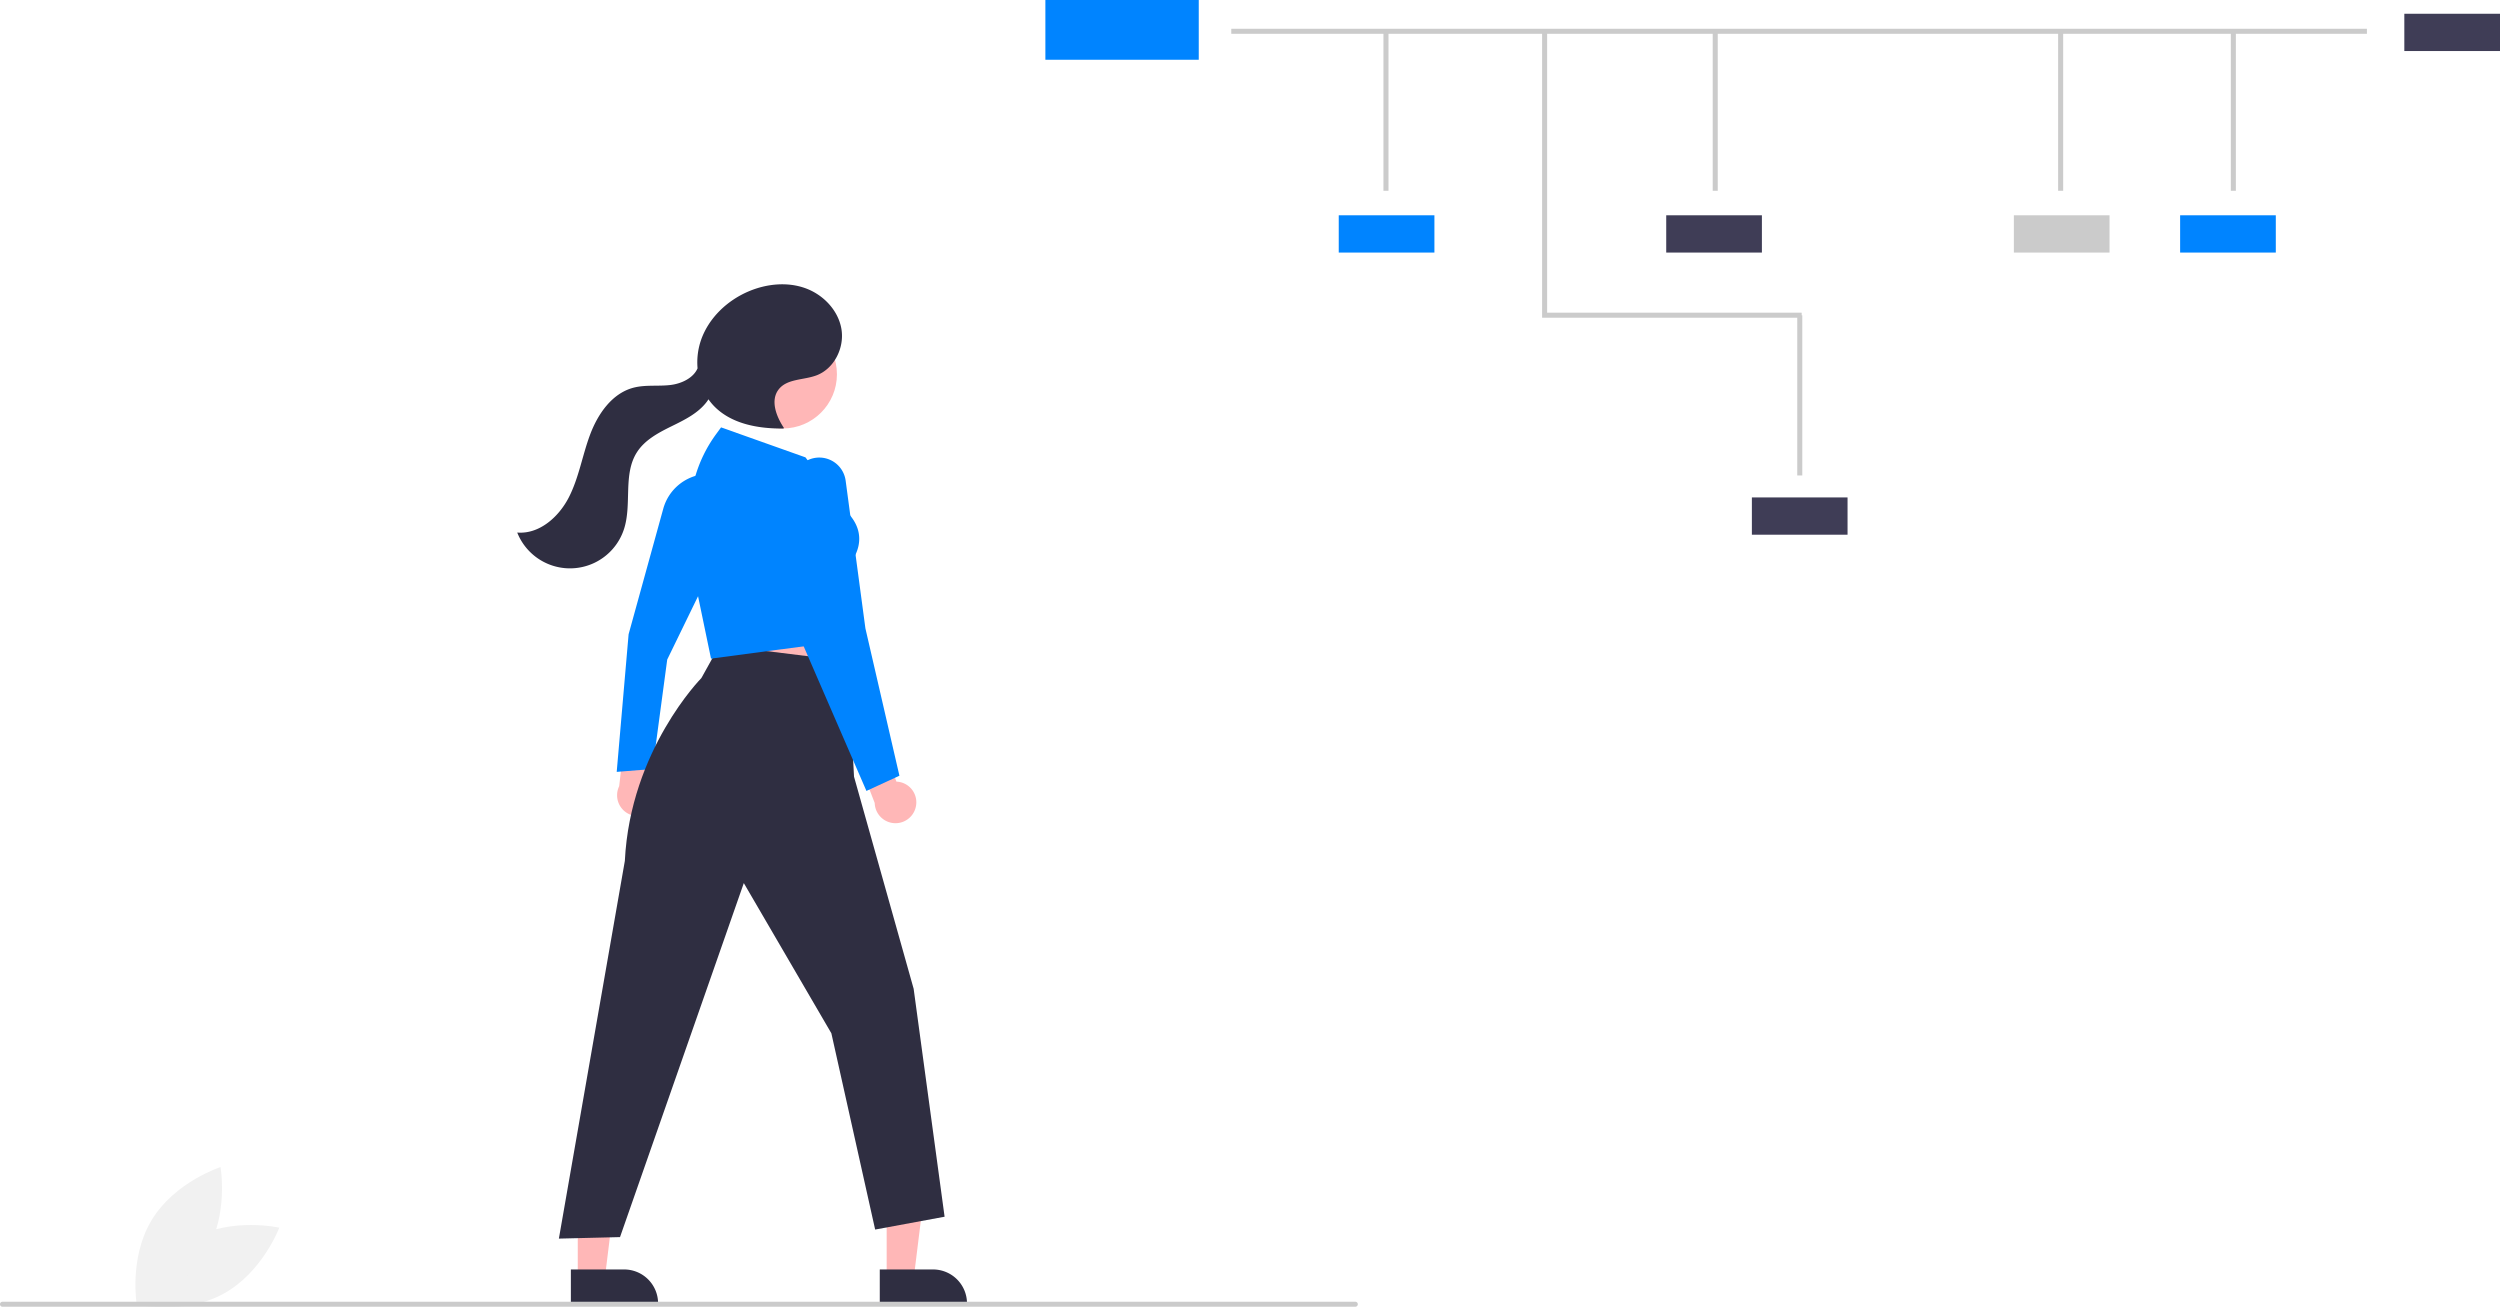 <svg xmlns="http://www.w3.org/2000/svg" data-name="Layer 1" width="992.41" height="518.953" viewBox="0 0 992.41 518.953" xmlns:xlink="http://www.w3.org/1999/xlink"><path d="M180.361,682.077c-15.645,8.436-22.362,26.341-22.362,26.341s18.65,4.227,34.296-4.209,22.362-26.341,22.362-26.341S196.007,673.64,180.361,682.077Z" transform="translate(-103.795 -190.523)" fill="#f1f1f1"/><path d="M185.509,687.875c-9.163,15.231-27.365,21.097-27.365,21.097s-3.344-18.828,5.819-34.059,27.365-21.097,27.365-21.097S194.672,672.644,185.509,687.875Z" transform="translate(-103.795 -190.523)" fill="#f1f1f1"/><rect x="488.774" y="11.422" width="450.806" height="2" fill="#cbcbcb"/><rect x="549.181" y="12.176" width="2" height="63.563" fill="#cbcbcb"/><polygon points="715.205 126.123 612.156 126.123 612.156 12.113 614.156 12.113 614.156 124.123 715.205 124.123 715.205 126.123" fill="#cbcbcb"/><rect x="679.885" y="12.176" width="2" height="63.563" fill="#cbcbcb"/><rect x="713.443" y="125.176" width="2" height="63.563" fill="#cbcbcb"/><rect x="817.001" y="12.176" width="2" height="63.563" fill="#cbcbcb"/><rect x="885.559" y="12.176" width="2" height="63.563" fill="#cbcbcb"/><rect x="531.432" y="85.462" width="37.978" height="14.797" fill="#0084ff"/><rect x="661.432" y="85.462" width="37.978" height="14.797" fill="#3f3d56"/><rect x="799.432" y="85.462" width="37.978" height="14.797" fill="#cbcbcb"/><rect x="865.432" y="85.462" width="37.978" height="14.797" fill="#0084ff"/><rect x="954.432" y="5.462" width="37.978" height="14.797" fill="#3f3d56"/><rect x="695.432" y="197.462" width="37.978" height="14.797" fill="#3f3d56"/><rect x="414.98" width="60.882" height="23.72" fill="#0084ff"/><polygon points="282.481 241.153 286.458 277.03 337.259 277.905 331.128 234.987 282.481 241.153" fill="#ffb7b7"/><path d="M363.388,511.473a8.213,8.213,0,0,0-2.229-12.395l2.358-18.62-10.966-4.193L349.591,502.606a8.258,8.258,0,0,0,13.797,8.866Z" transform="translate(-103.795 -190.523)" fill="#ffb7b7"/><polygon points="351.976 507.436 362.715 507.436 367.823 466.017 351.974 466.018 351.976 507.436" fill="#ffb7b7"/><path d="M453.032,694.454l21.147-.001h.001A13.477,13.477,0,0,1,487.657,707.93v.438l-34.624.001Z" transform="translate(-103.795 -190.523)" fill="#2f2e41"/><polygon points="229.353 507.436 240.091 507.436 245.199 466.017 229.351 466.018 229.353 507.436" fill="#ffb7b7"/><path d="M330.408,694.454l21.147-.001h.001a13.477,13.477,0,0,1,13.477,13.477v.438l-34.624.001Z" transform="translate(-103.795 -190.523)" fill="#2f2e41"/><path d="M348.605,496.935l4.723-54.636,13.778-49.901A18.848,18.848,0,0,1,383.378,378.733l.449-.043,2.448,37.454-17.62,36.206-5.824,43.437Z" transform="translate(-103.795 -190.523)" fill="#0084ff"/><path d="M389.448,446.677l-7.233,13.019s-28.209,28.517-30.379,72.571L325.648,682.207l24.271-.599,49.141-140.531,34.758,59.628,17.379,77.906,27.567-5.094-12.285-90.491-23.671-84.199-2.397-45.845Z" transform="translate(-103.795 -190.523)" fill="#2f2e41"/><circle cx="310.719" cy="148.577" r="21.513" fill="#ffb7b7"/><path d="M329.599,387.962c3.997-7.807,5.361-16.672,8.437-24.885,3.076-8.213,8.665-16.362,17.138-18.626,4.806-1.284,9.914-.5,14.851-1.111,4.341-.537,9.015-2.754,10.677-6.609a27.227,27.227,0,0,1,1.401-11.296c3.097-8.799,10.482-15.745,19.092-19.336,6.993-2.917,15.047-3.741,22.189-1.208s13.137,8.724,14.42,16.192c1.284,7.468-2.833,15.807-9.931,18.46-5.096,1.905-11.659,1.27-14.987,5.575-3.371,4.36-.955,10.715,2.107,15.298l-.209.213c-10.0.117-20.81-1.815-27.698-9.066a21.945,21.945,0,0,1-2.058-2.532c-.211.338-.432.669-.67.984-3.468,4.606-8.898,7.218-14.071,9.764-5.174,2.546-10.539,5.402-13.646,10.259-5.615,8.777-1.929,20.598-5.14,30.51a22.538,22.538,0,0,1-42.388,1.375C317.853,402.651,325.602,395.769,329.599,387.962Z" transform="translate(-103.795 -190.523)" fill="#2f2e41"/><path d="M467.354,510.759a8.213,8.213,0,0,0-7.709-9.959l-6.522-17.599-11.661,1.355,9.559,24.724a8.258,8.258,0,0,0,16.333,1.479Z" transform="translate(-103.795 -190.523)" fill="#ffb7b7"/><path d="M386.044,451.972l-6.225-29.949-1.956-22.813a53.714,53.714,0,0,1,10.18-36.318l1.99-2.718,33.504,11.908,16.334,21.532c9.968,10.022,2.164,19.617,1.076,20.853l-.334,30.262-.376.05Z" transform="translate(-103.795 -190.523)" fill="#0084ff"/><path d="M447.737,504.49l-24.916-57.412-3.62-52.6-.73-11.055a10.566,10.566,0,0,1,21.016-2.097l7.843,58.636,13.5,58.496Z" transform="translate(-103.795 -190.523)" fill="#0084ff"/><path d="M641.795,709.257h-537a1,1,0,0,1,0-2h537a1,1,0,0,1,0,2Z" transform="translate(-103.795 -190.523)" fill="#cbcbcb"/></svg>